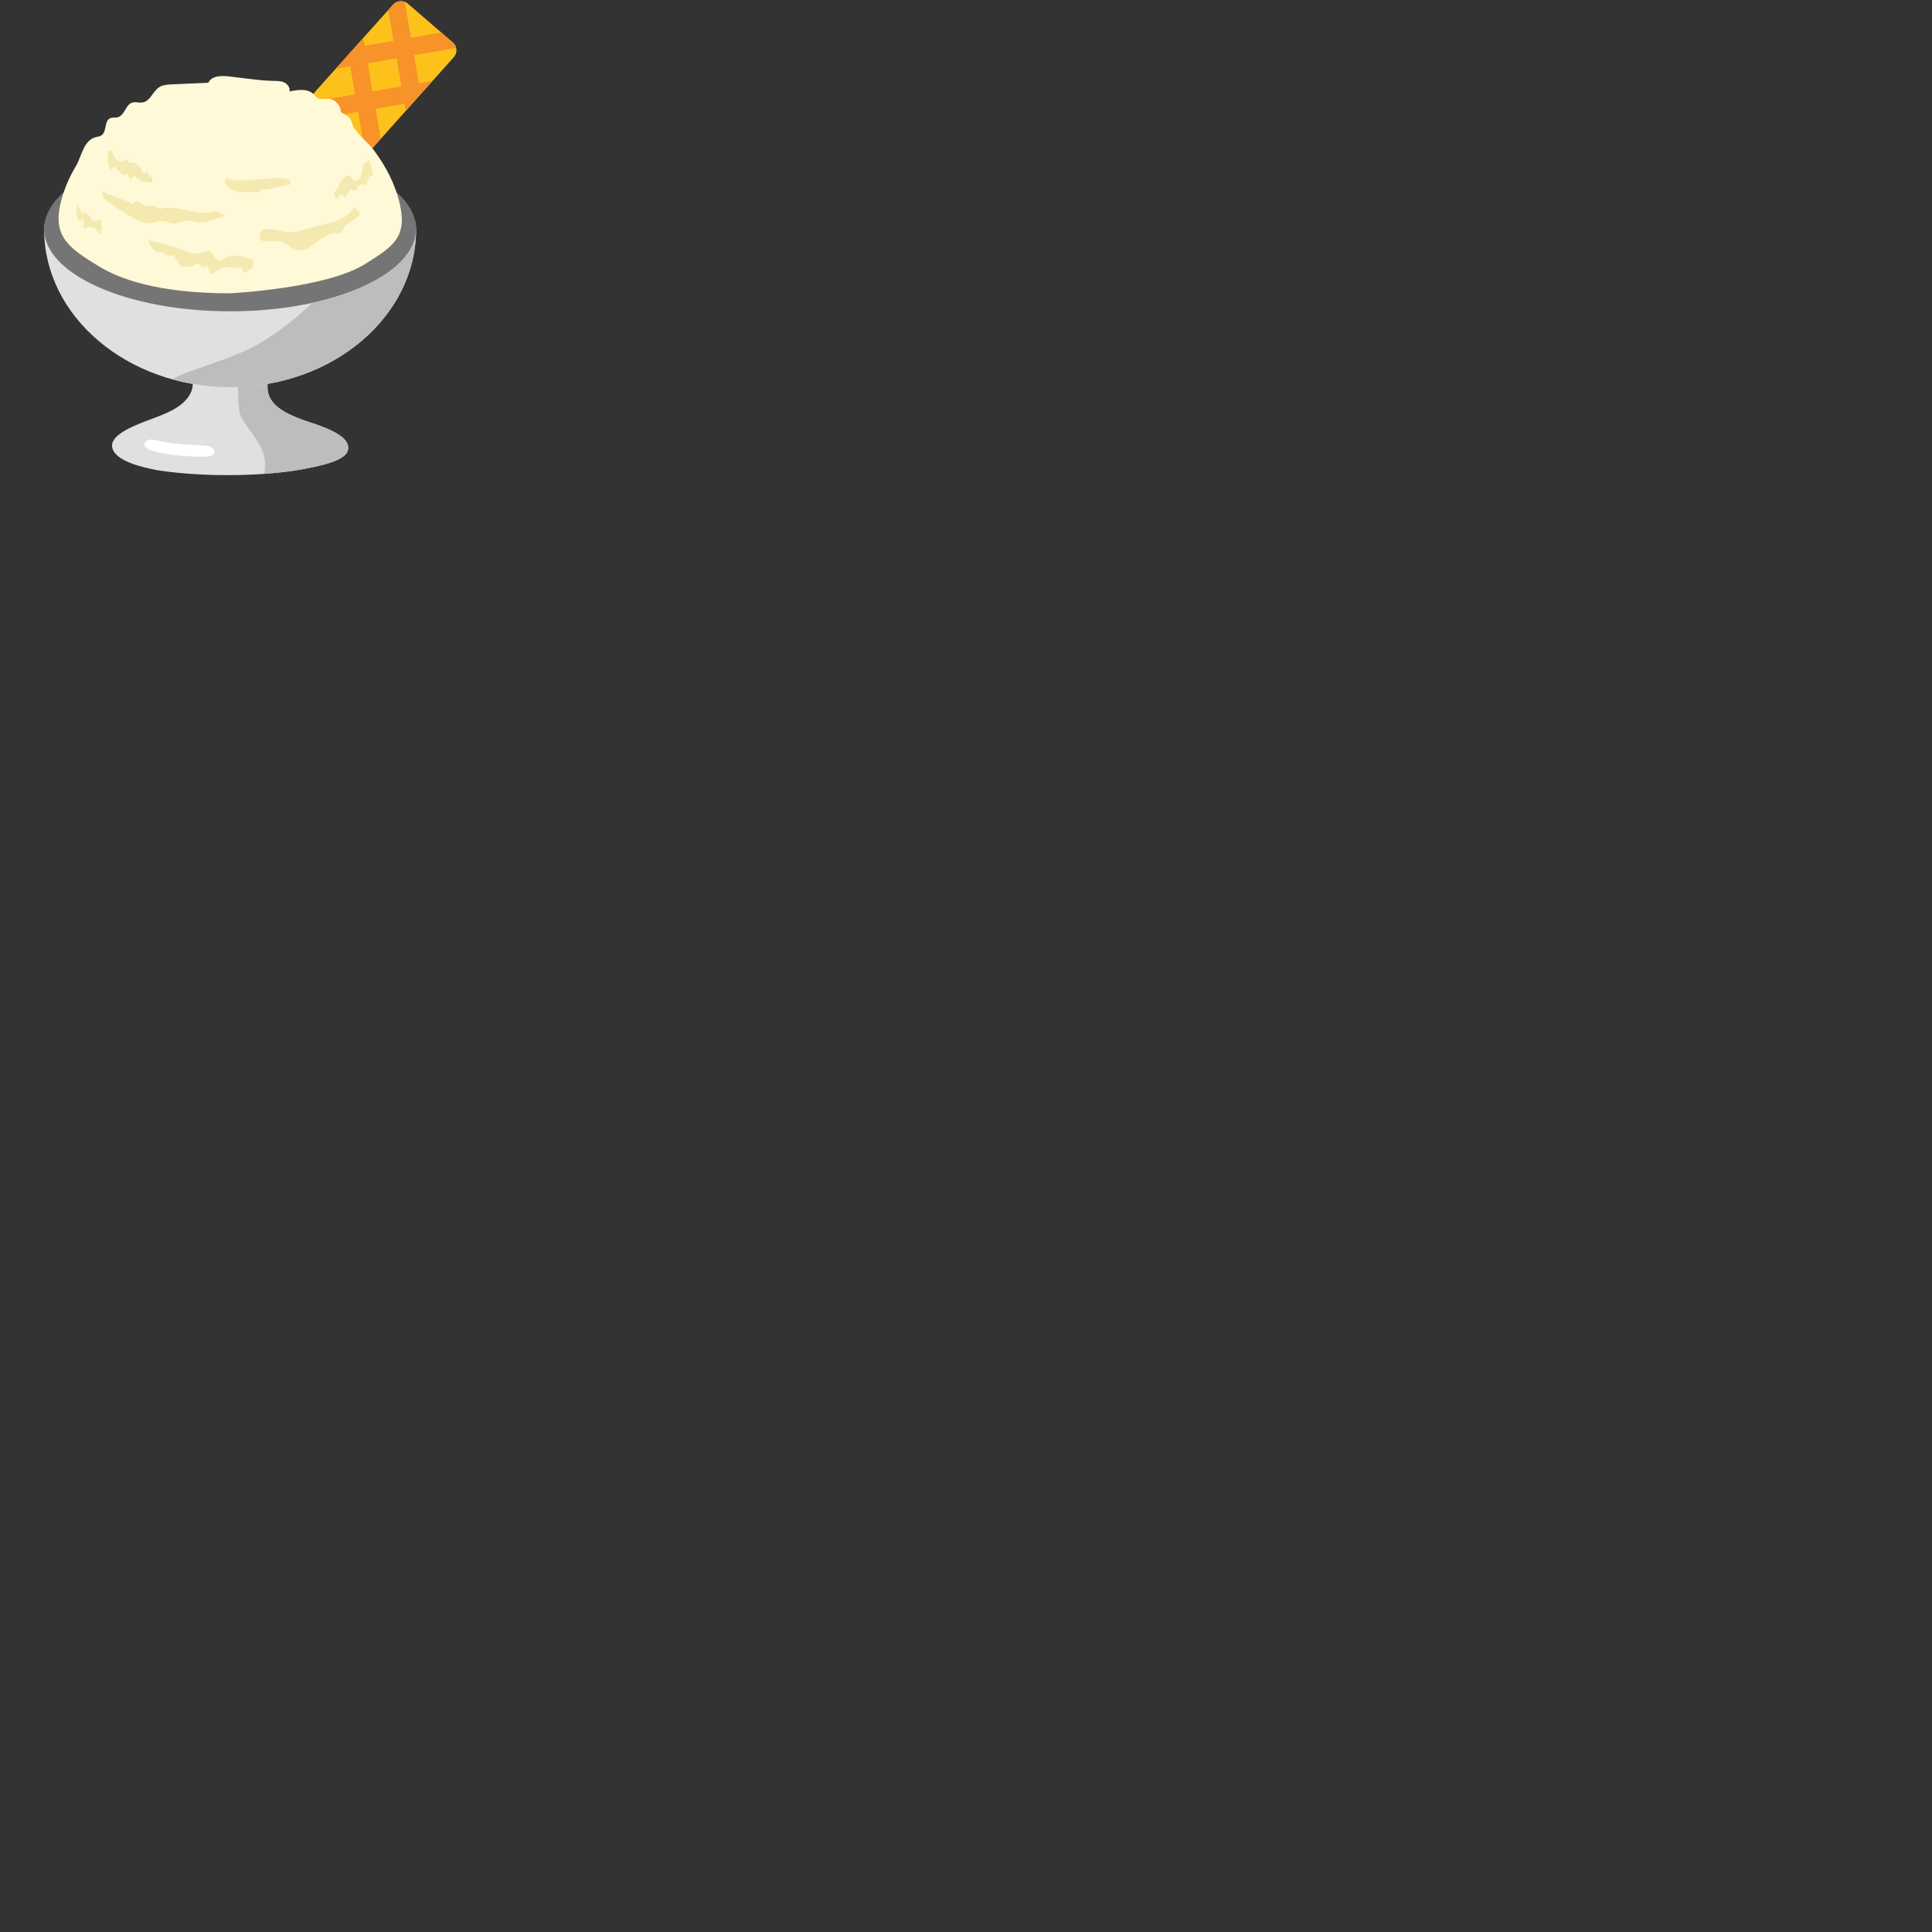 <svg xmlns="http://www.w3.org/2000/svg" version="1.1" viewBox="0 0 512 512" fill="currentColor"><rect x="0" y="0" width="512" height="512" fill="#333333" stroke="none"/><defs><path id="notoV1IceCream0" d="m71.9 95.78l-20.62.71c-.73.57-.2 1.73-.2 2.52v2.73c0 1.48-.6 2.78-1.56 3.95c-2.6 3.17-7.2 4.46-11.1 6c-2.63 1.04-9.09 3.45-8.71 6.65c.46 3.88 8.21 5.52 11.57 6.19c9.28 1.61 27.91 2.36 42.04-.8c2.36-.53 8.05-1.79 8.83-4.24c1.43-4.5-8.86-7.07-12.03-8.26c-4.36-1.64-9.22-3.88-9.23-8.6c0-1.31 0-2.58.21-3.84c.15-.85-.2-2.58.8-3.01"/></defs><use fill="#e0e0e0" href="#notoV1IceCream0"/><clipPath id="notoV1IceCream1"><use href="#notoV1IceCream0"/></clipPath><path fill="#bdbdbd" d="M63.29 94.88c.01 2.69-.62 9.25.23 14.45c.46 2.81 5.61 7.24 6.51 11.72c.52 2.58-.1 4.28-.09 5.81c4.9-.17 9.91.51 14.83.12c1.81-.14 3.53-.71 5.25-1.26c.84-.27 2.43-.43 3.16-.88c1.69-1.06 1.61-4.97 1.69-6.79c.07-1.68.57-3.57-.26-4.9c-1.05-1.69-4.01-2.98-5.68-3.88c-1.83-1-3.85-1.71-5.61-2.8c-2.56-1.58-5.79-4.64-7.11-7.32c-.92-1.86.69-4.31-.52-5.74c-2.71-.02-5.43-.23-8.14-.14c-.82.03-1.46-.12-2.11.5" clip-path="url(#notoV1IceCream1)"/><path fill="#fff" d="M40.54 116.52c-.98-.22-2.28.38-2.28 1.26c0 .73.86 1.2 1.63 1.5c3.06 1.19 8.97 1.7 14.26 1.77c.72.01 2.09-.22 2.5-.73c.44-.55.08-1.36-.55-1.75c-.63-.38-1.43-.46-2.2-.51c-6.39-.37-8.4-.45-13.36-1.54"/><defs><path id="notoV1IceCream2" d="M95.99 42.29c-1.01 1.14-2.79 1.25-3.94.26L80.12 32.26c-1.15-1-1.26-2.74-.25-3.87l24.29-27.15a2.836 2.836 0 0 1 3.94-.26l11.92 10.29c1.15 1 1.26 2.73.25 3.87z"/></defs><use fill="#fcc21b" href="#notoV1IceCream2"/><clipPath id="notoV1IceCream3"><use href="#notoV1IceCream2"/></clipPath><path fill="#f79329" d="m117.56 20.95l-6.54 1.13l-1.3-7.44l14.15-2.46l-.75-4.63l-14.2 2.46l-2.77-15.91l-4.63.76l2.77 15.96l-7.66 1.33l-1.6-9.2l-4.63.76l1.6 9.24l-9.48 1.64l.76 4.63l9.53-1.66L94.1 25l-17.13 2.98l.76 4.64l17.18-2.99l2.54 14.65l4.64-.76l-2.55-14.7l7.65-1.33l1.38 7.94l4.64-.76l-1.39-7.98l6.5-1.13zm-18.84 3.27l-1.29-7.44l7.66-1.34l1.29 7.44z" clip-path="url(#notoV1IceCream3)"/><path fill="#e0e0e0" d="M110.27 60.79c0 23.08-22.07 41.8-49.29 41.8s-49.29-18.71-49.29-41.8s98.58-23.09 98.58 0"/><ellipse cx="60.98" cy="60.69" fill="#757576" rx="49.29" ry="21.81"/><path fill="#bdbdbd" d="M110.26 60.74c-.05 8.56-11.23 15.95-27.48 19.51c-4.48 4.25-11.16 9.77-18.35 12.95c-7.8 3.45-20.57 6.86-18.06 7.52c4.61 1.21 9.51 1.87 14.6 1.87c27.22 0 49.29-18.71 49.29-41.8c.01-.02 0-.03 0-.05"/><path fill="#fff9d7" d="M15.99 54.13c.81-3.58 2.26-7 4.14-10.15c1.49-2.51 1.99-6.82 5.25-7.63c.51-.13 1.05-.17 1.49-.46c1.47-.96.7-3.78 2.29-4.54c.65-.31 1.43-.1 2.12-.3c1.76-.52 2-3.29 3.74-3.86c.89-.29 1.87.12 2.8-.04c2-.34 2.67-2.94 4.37-4.04c.98-.63 2.2-.7 3.36-.75c3.22-.14 6.44-.29 9.66-.43c.87-1.88 3.49-1.92 5.55-1.67l4.62.57c2.32.28 4.64.57 6.97.61c1 .02 2.05-.01 2.96.41c.92.41 1.65 1.43 1.39 2.4c2.19-.48 4.79-.85 6.4.71c.36.35.64.78 1.07 1.03c.85.5 1.92.15 2.91.21c1.77.1 3.3 1.8 3.22 3.57c.01-.2 2.1 1.21 2.27 1.4c.72.84.72 1.88 1.27 2.75c1.31 2.07 3.65 3.8 5.16 5.79c3.24 4.28 5.78 9.17 6.97 14.43c1.98 8.75-1.85 11.25-9.27 15.87c-10.36 6.46-35.72 7.72-35.72 7.72c-19.6 0-29.65-3.98-35-7.28c-7.44-4.59-11.97-7.57-9.99-16.32"/><path fill="#f4e9b0" d="M59.21 57.35c-1.89.47-3.82 1.6-5.84 1.64c-1.15.02-2.18-.52-3.31-.49c-1.92.07-2.79.99-4.67.68c-.69-.1-1.33-.58-1.99-.65c-1.26-.13-2.16.41-3.32.59c-2.63.4-6.47-2.34-9.09-3.98c-1.11-.85-4.91-2.88-3.55-4.3c2.5 1.34 5.39 1.85 7.72 3.24c1.42-1.7 2 .1 3.36.53c.48.15 1.39-.19 2.05-.08c.66.11 1.14.72 1.81.85c.3.06.8-.35 1.15-.33c1.04.05 2.47-.05 3.47.14c2.4.46 4.15 1.01 6.74 1.25c1.21.12 2.29-.52 3.5-.36c.78.1 1.4.67 2.25.9m9.84 3.91c3.17-.54 4.09.22 7.15.63c1.66.22 3.97-.58 5.51-1.07c4.54-1.43 9.05-1.31 11.78-5.4c4.03 1.68-.89 3.46-2.05 4.53c-.44.4-1.19 1.94-1.56 2.14c-.86.46-1.53-.1-2.39.22c-1.2.45-2.58 1.33-3.69 2.08c-2.2 1.49-2.8 2.94-5.86 2.03c-1.59-.47-2.65-1.79-4.24-2.13c-2.17-.46-6.74 1.54-4.65-3.03m-9.26-13.96c1.17 2.57 16.66-1.58 16.84 1.33c.02-.13.02-.14 0-.02c-.02.29-.06.57-.18.83c-.96-.36-2.92.56-4.02.64c.02 0-1.54.44-1.64.46c-.91.21-1.65-.41-2.57.8c-2.03-.48-3.94.31-5.94-.24c-1.18-.32-4.22-2.42-2.49-3.8M39.46 63.75c2.78.41 6.1 1.72 8.5 2.24c1.14.25 1.64 1.16 3.49 1.25c.5.02 3.82-.84 4.02-.75c1.63.73.86 2.29 2.86 2.5c.87.09 1.37-.9 2.31-1.09c2.58-.51 4.04.33 6.3.88c.16.51.14 1.69-.01 2.18c-.75.54-1.27.64-2.01 1.52c-.09-.36-.87-1.27-.99-1.73c-1.56.61-3.05-.23-4.59.09c-.87.18-2.73 1.53-3.64 1.91c-.06-.65-.63-1.76-.73-2.48c-.89 1.14-1.82.64-2.48-.6c-1.11.91-3.49 1.48-4.72.62c-.8-.56-.98-1.93-1.8-2.59c-.51-.41-1.76.86-2.8-.98c-2.06.7-3.53-1.5-3.97-3.24m-18.74-9.23c.69 1.23.74 1.21 1.52 2.34c.21-.14.23-.37.42-.5c.75.68 1.82 1.51 2.27 2.66c.95-.58 1.2-.03 1.95-.83c.32 1.64.75 2.8-.2 4.3c-.56-1.46-1.92-2.11-3.15-2.19c-.19.67-.87.03-1.02.61c-.1-1.34-.04-1.52-.37-2.89c-.06.12-.12.53-.23.72c.03 0-.81.08-.73.01c-.83-1.2-.84-2.88-.46-4.23m67.92-2.96c1.2-1.08 2.11-4.36 3.47-4.76c1.38-.41 1.22 1.69 2.6 1.27c2.49-.76.63-4.59 2.78-4.77c.01-.01.32-.82.28-.8c.27.48.61 1.05.7 1.66c.34.46.72 1.87.71 2.82c-.3-.01-.62-.18-.91-.22c-.47 1.12-.69 1.7-1.07 2.78c-2.59-1.73-1.92 2.84-3.97.72c-.25.78-1.03 1.41-1.28 2.23c-.37-.3-1.08-.34-1.46-.78c-.19.36-.85.87-.99 1.34c-.13-.34-.7-.93-.86-1.49M29.71 39.83c.24 2.01 1.66 3.97 4.11 2.34c.27.24.11.65.26.92c1.69.07 2.04-.07 2.73 1.41c.29-.1.13-.61.48-.55c-.02.71.34 1.21.46 1.87c.62.02.77-.09 1.29-.21c.43.41.27.88.65 1.34c.29.18.41-.38.61-.25c.12.54.05 1.07.03 1.62c-.9-.12-2.29-.16-2.94-.29c-.34-.5-1.27-.96-1.67-1.41c-.31.29-.99.59-1.28.87c-.15-.53-.7-1.09-.82-1.62c-.25.17-.65.49-.98.55c-.79-.95-1.69-1.56-2.4-2.38c-.2.65-.64.55-.87 1.03c-1.06-1.41-.67-3.5-.67-5.25"/></svg>
